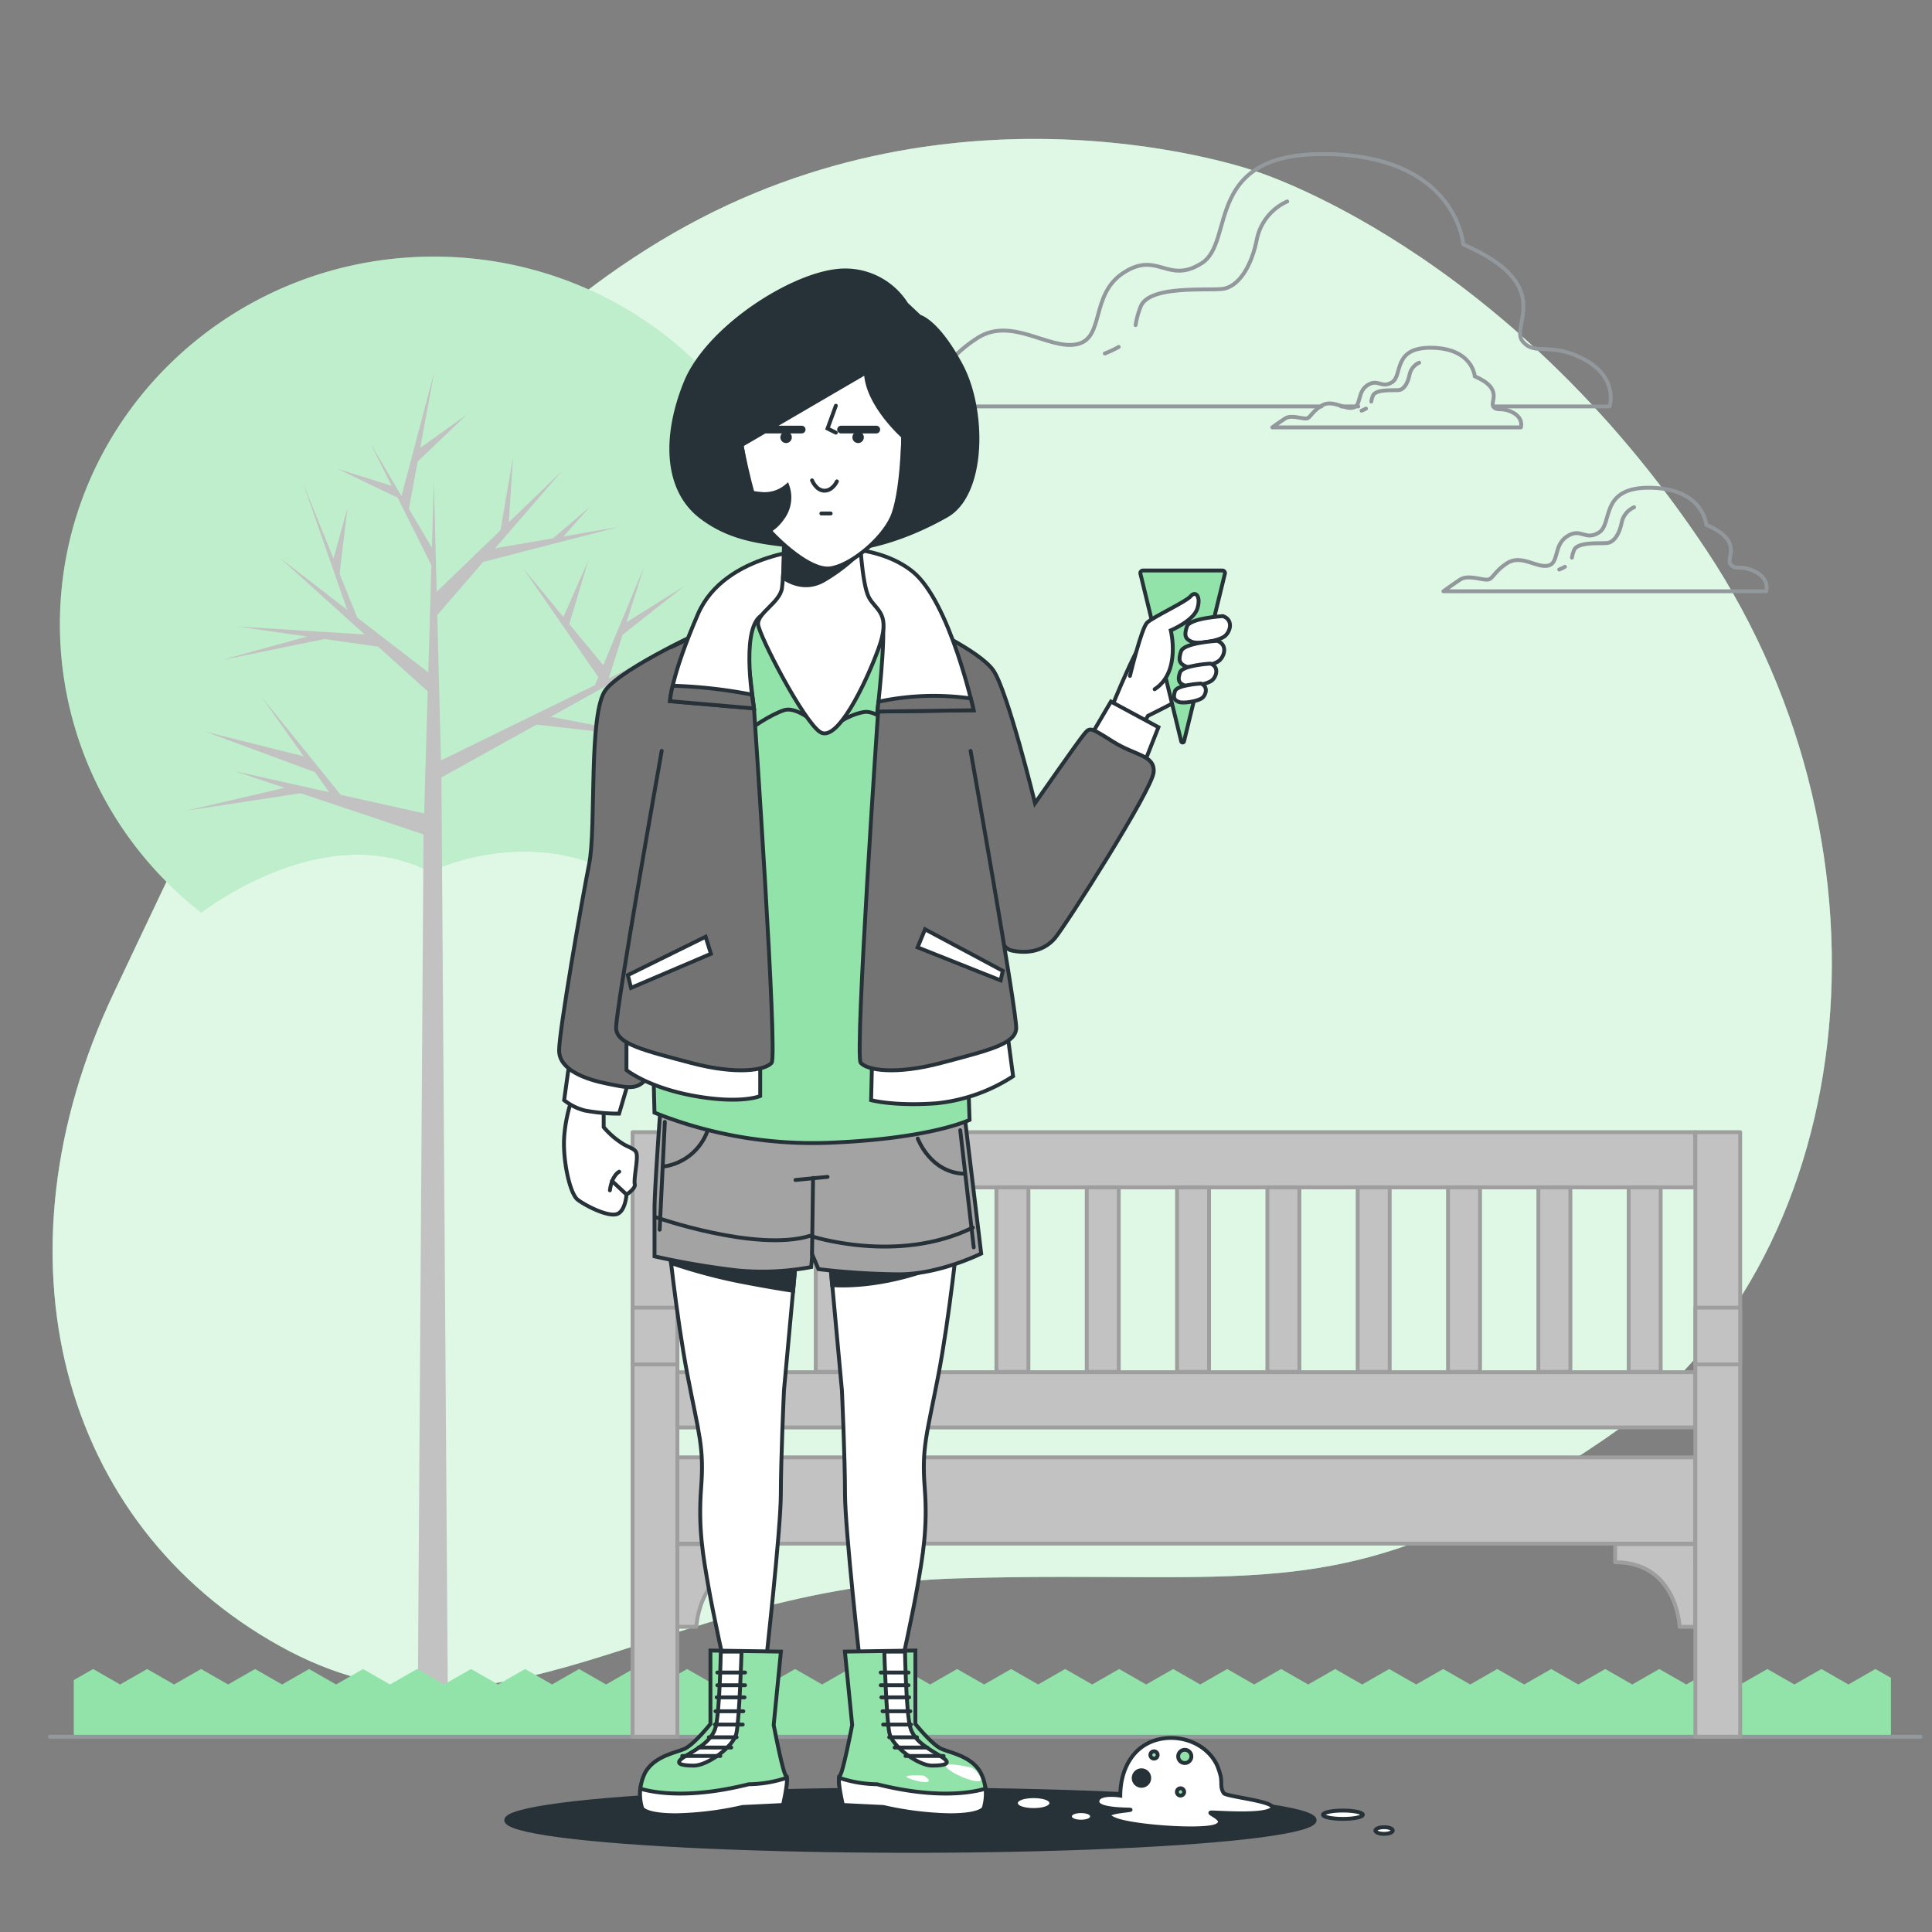 <svg xmlns="http://www.w3.org/2000/svg" viewBox="0 0 500 500"><rect x="0" y="0" width="500" height="500" fill="#808080" stroke="none"/><g id="background-simple"><path d="M324.65,44.22S248.77,17.39,174.19,60.39,61.88,188.6,29.5,256.85,15.59,394.46,72.43,426s95.59-15.14,175.4-17.52,101.25,9,167.54-36.12S493.78,221,441.66,142.45,324.65,44.22,324.65,44.22Z" style="fill:#92E3A9"></path><path d="M324.65,44.22S248.77,17.39,174.19,60.39,61.88,188.6,29.5,256.85,15.59,394.46,72.43,426s95.59-15.14,175.4-17.52,101.25,9,167.54-36.12S493.78,221,441.66,142.45,324.65,44.22,324.65,44.22Z" style="fill:#fff;opacity:0.7"></path></g><g id="Shadow"><ellipse cx="235.62" cy="471.06" rx="104.62" ry="7.94" style="fill:#263238;stroke:#263238;stroke-linecap:round;stroke-miterlimit:10"></ellipse></g><g id="Clouds"><path d="M454.45,148.05c-3.63-2-5.28-.33-6.6-2s3.63-5.95-6.28-10.24c0,0-.66-9.25-14.19-9.58s-9.91,9.25-13.54,11.56-4.63-1.32-8.26,1-2,6.94-4.95,7.6-6.94-3-10.57-.66-3.63,4.29-5.28,4.29-4.95-1.32-6.94,0-4.29,3-4.29,3h83.54S458.08,150,454.45,148.05Z" style="fill:none;stroke:#92989b;stroke-linecap:round;stroke-linejoin:round"></path><path d="M405,146.69a10.8,10.8,0,0,1-1.47.7" style="fill:none;stroke:#92989b;stroke-linecap:round;stroke-linejoin:round"></path><path d="M422.9,131.27a5.61,5.61,0,0,0-3.22,4c-.6,3-2,5-3.63,5.24s-7.65-.41-8.66,1.81a8.62,8.62,0,0,0-.57,2" style="fill:none;stroke:#92989b;stroke-linecap:round;stroke-linejoin:round"></path><path d="M391.58,106.79c-2.8-1.53-4.07-.26-5.09-1.53s2.8-4.58-4.83-7.88c0,0-.51-7.13-10.94-7.38s-7.63,7.12-10.43,8.9-3.56-1-6.35.76-1.53,5.35-3.82,5.85-5.34-2.28-8.14-.5-2.8,3.3-4.07,3.3-3.81-1-5.34,0-3.3,2.29-3.3,2.29h64.34S394.37,108.31,391.58,106.79Z" style="fill:none;stroke:#92989b;stroke-linecap:round;stroke-linejoin:round"></path><path d="M353.51,105.74a8.66,8.66,0,0,1-1.13.54" style="fill:none;stroke:#92989b;stroke-linecap:round;stroke-linejoin:round"></path><path d="M367.28,93.86a4.36,4.36,0,0,0-2.49,3.1c-.46,2.33-1.55,3.88-2.79,4s-5.9-.31-6.67,1.4a6.45,6.45,0,0,0-.44,1.56" style="fill:none;stroke:#92989b;stroke-linecap:round;stroke-linejoin:round"></path><line x1="347.07" y1="105.18" x2="351.53" y2="105.18" style="fill:none;stroke:#92989b;stroke-linecap:round;stroke-linejoin:round"></line><path d="M386.49,105.18h30.07s2.42-7.25-6.44-12.09-12.9-.8-16.12-4.83,8.86-14.5-15.31-25c0,0-1.61-22.56-34.65-23.37s-24.17,22.56-33,28.2-11.29-3.22-20.15,2.42S286,87.45,278.77,89.07,261.85,81.81,253,87.45s-8.87,10.48-12.89,10.48-12.09-3.22-16.93,0-10.47,7.25-10.47,7.25H342" style="fill:none;stroke:#92989b;stroke-linecap:round;stroke-linejoin:round"></path><path d="M289.52,89.78a26.87,26.87,0,0,1-3.6,1.7" style="fill:none;stroke:#92989b;stroke-linecap:round;stroke-linejoin:round"></path><path d="M293.89,84.13a21.52,21.52,0,0,1,1.38-4.94c2.45-5.41,17.21-3.93,21.14-4.43s7.38-5.41,8.85-12.78a13.77,13.77,0,0,1,7.87-9.84" style="fill:none;stroke:#92989b;stroke-linecap:round;stroke-linejoin:round"></path></g><g id="Tree"><path d="M111.24,225.63S144.54,209,171.6,235c.37.35.72.66,1.08,1a94.45,94.45,0,0,0,36.38-74.37c0-52.59-43.33-95.22-96.78-95.22S15.5,109,15.5,161.63a94.47,94.47,0,0,0,36.59,74.53C58.14,231.7,86.32,212.7,111.24,225.63Z" style="fill:#92E3A9"></path><path d="M111.24,225.63S144.54,209,171.6,235c.37.35.72.66,1.08,1a94.45,94.45,0,0,0,36.38-74.37c0-52.59-43.33-95.22-96.78-95.22S15.5,109,15.5,161.63a94.47,94.47,0,0,0,36.59,74.53C58.14,231.7,86.32,212.7,111.24,225.63Z" style="fill:#fff;opacity:0.4"></path><polygon points="77.81 205.29 109.61 215.95 108.06 449.46 115.97 449.46 114.24 201.2 138.85 187.53 174.11 191.52 142.53 185.49 181.3 163.95 157.54 175.57 161.1 164.3 177.1 151.67 162.13 161.06 166.62 146.87 156.13 172.15 147.33 161.52 152.24 145.07 145.81 159.68 135.46 147.17 154.84 175.24 153.98 177.31 114.13 196.79 113.17 159.16 125.06 145.42 160.03 136.39 145.83 138.84 152.53 131.29 143.15 139.3 128.11 141.9 145.34 122 131.68 135.17 132.76 118.41 129.53 137.24 113.01 153.16 112.28 124.68 111.78 141.77 105.83 131.67 108.1 119.44 120.78 107.32 108.75 115.91 112.39 96.24 103.91 128.4 95.91 114.81 101.37 125.73 87.52 121.4 102.91 128.81 111.65 146.3 110.84 174 92.46 159.84 87.88 148.47 89.91 131.59 86.32 144.47 86.58 145.27 78.53 125.3 89.86 157.83 72.54 144.47 94.37 164.19 61.45 162.15 79.48 164.73 57.26 170.84 84.01 165.38 97.88 167.36 110.69 178.93 109.77 210.51 88.18 205.7 67.74 180.43 78.59 195.73 53.36 189.42 81.5 199.83 85.19 205.03 60.85 199.6 73.64 203.89 48.27 209.79 77.81 205.29" style="fill:#c2c2c2"></polygon></g><g id="Floor"><polygon points="489.37 449.01 489.37 434.23 485.36 431.94 478.37 435.94 471.38 431.94 464.38 435.94 457.39 431.94 450.4 435.94 443.41 431.94 436.42 435.94 429.42 431.94 422.43 435.94 415.44 431.94 408.45 435.94 401.46 431.94 394.46 435.94 387.48 431.94 380.49 435.94 373.5 431.94 366.51 435.94 359.52 431.94 352.53 435.94 345.54 431.94 338.55 435.94 331.56 431.94 324.58 435.94 317.59 431.94 310.61 435.94 303.62 431.94 296.63 435.94 289.64 431.94 282.65 435.94 275.66 431.94 268.67 435.94 261.68 431.94 254.69 435.94 247.7 431.94 240.71 435.94 233.72 431.94 226.73 435.94 219.75 431.94 212.76 435.94 205.77 431.94 198.78 435.94 191.79 431.94 184.8 435.94 177.81 431.94 170.83 435.94 163.84 431.94 156.85 435.94 149.86 431.94 142.87 435.94 135.89 431.94 128.9 435.94 121.91 431.94 114.92 435.94 107.94 431.94 100.95 435.94 93.96 431.94 86.98 435.94 79.99 431.94 73 435.94 66.01 431.94 59.03 435.94 52.04 431.94 45.06 435.94 38.07 431.94 31.09 435.94 24.1 431.94 19.09 434.8 19.09 449.01 489.37 449.01" style="fill:#92E3A9"></polygon><line x1="497.05" y1="449.46" x2="12.93" y2="449.46" style="fill:none;stroke:#92989b;stroke-linecap:round;stroke-linejoin:round"></line></g><g id="Bench"><rect x="163.72" y="293" width="11.6" height="156.46" transform="translate(339.03 742.46) rotate(180)" style="fill:#c2c2c2;stroke:#9e9e9e;stroke-linecap:round;stroke-linejoin:round"></rect><rect x="438.76" y="293" width="11.6" height="156.46" transform="translate(889.12 742.46) rotate(180)" style="fill:#c2c2c2;stroke:#9e9e9e;stroke-linecap:round;stroke-linejoin:round"></rect><rect x="163.72" y="338.42" width="11.6" height="14.69" transform="translate(339.03 691.53) rotate(180)" style="fill:#c2c2c2;stroke:#9e9e9e;stroke-linecap:round;stroke-linejoin:round"></rect><rect x="438.76" y="338.42" width="11.6" height="14.69" transform="translate(889.12 691.53) rotate(180)" style="fill:#c2c2c2;stroke:#9e9e9e;stroke-linecap:round;stroke-linejoin:round"></rect><rect x="175.31" y="293" width="263.38" height="14.29" style="fill:#c2c2c2;stroke:#9e9e9e;stroke-linecap:round;stroke-linejoin:round"></rect><rect x="175.31" y="355.13" width="263.38" height="14.29" style="fill:#c2c2c2;stroke:#9e9e9e;stroke-linecap:round;stroke-linejoin:round"></rect><rect x="175.31" y="377.17" width="263.38" height="22.31" style="fill:#c2c2c2;stroke:#9e9e9e;stroke-linecap:round;stroke-linejoin:round"></rect><rect x="187.74" y="307.29" width="8.28" height="47.74" style="fill:#c2c2c2;stroke:#9e9e9e;stroke-linecap:round;stroke-linejoin:round"></rect><rect x="211.12" y="307.29" width="8.28" height="47.74" style="fill:#c2c2c2;stroke:#9e9e9e;stroke-linecap:round;stroke-linejoin:round"></rect><rect x="234.49" y="307.29" width="8.28" height="47.74" style="fill:#c2c2c2;stroke:#9e9e9e;stroke-linecap:round;stroke-linejoin:round"></rect><rect x="257.87" y="307.29" width="8.28" height="47.74" style="fill:#c2c2c2;stroke:#9e9e9e;stroke-linecap:round;stroke-linejoin:round"></rect><rect x="281.25" y="307.29" width="8.28" height="47.74" style="fill:#c2c2c2;stroke:#9e9e9e;stroke-linecap:round;stroke-linejoin:round"></rect><rect x="304.62" y="307.29" width="8.28" height="47.74" style="fill:#c2c2c2;stroke:#9e9e9e;stroke-linecap:round;stroke-linejoin:round"></rect><rect x="328" y="307.29" width="8.28" height="47.74" style="fill:#c2c2c2;stroke:#9e9e9e;stroke-linecap:round;stroke-linejoin:round"></rect><rect x="351.37" y="307.29" width="8.28" height="47.74" style="fill:#c2c2c2;stroke:#9e9e9e;stroke-linecap:round;stroke-linejoin:round"></rect><rect x="374.75" y="307.29" width="8.28" height="47.74" style="fill:#c2c2c2;stroke:#9e9e9e;stroke-linecap:round;stroke-linejoin:round"></rect><rect x="398.13" y="307.29" width="8.28" height="47.74" style="fill:#c2c2c2;stroke:#9e9e9e;stroke-linecap:round;stroke-linejoin:round"></rect><rect x="421.5" y="307.29" width="8.28" height="47.74" style="fill:#c2c2c2;stroke:#9e9e9e;stroke-linecap:round;stroke-linejoin:round"></rect><path d="M180.22,421s.67-16.7,16.7-16.7v-4.67H175.31V421Z" style="fill:#c2c2c2;stroke:#9e9e9e;stroke-linecap:round;stroke-linejoin:round"></path><path d="M438.69,421h-4s-.66-16.7-16.69-16.7v-4.67H438.7Z" style="fill:#c2c2c2;stroke:#9e9e9e;stroke-linecap:round;stroke-linejoin:round"></path></g><g id="Character"><path d="M172.86,319.59s2.15,21.19,5.1,36.48,4.29,18.51,3.49,29,.53,17.7,1.88,25.48,4.29,20.92,4.29,20.92h10.46s4-35.67,4-44.8.81-26.82.81-26.82l3.22-35.14S184.67,324.42,172.86,319.59Z" style="fill:#fff;stroke:#263238;stroke-linecap:round;stroke-miterlimit:10"></path><path d="M173.67,326.87a144.67,144.67,0,0,0,16.58,4.53c6.64,1.33,12.31,2.25,15,2.67l.86-9.38s-21.46-.27-33.27-5.1C172.86,319.59,173.16,322.48,173.67,326.87Z" style="fill:#263238;stroke:#263238;stroke-linecap:round;stroke-miterlimit:10"></path><path d="M202.1,427.43l-18.24-.27v19s-4.29,5.36-6.7,6.43-7.78,1.88-10.2,6.17a12.42,12.42,0,0,0-.8,9.12s.53,1.88,8.85,1.88a84.81,84.81,0,0,0,17.17-2.14l10.46-.54s1.61-7,.8-7.51-3.21-13.15-3.21-13.15Z" style="fill:#92E3A9;stroke:#263238;stroke-linecap:round;stroke-miterlimit:10"></path><path d="M202.64,467.13s1.24-5.37,1-7.05a31.94,31.94,0,0,1-9.85,1.68c-15.44,3.86-24.57,2.19-28.09,1.14a13.19,13.19,0,0,0,.46,5s.53,1.88,8.85,1.88a84.81,84.81,0,0,0,17.17-2.14Z" style="fill:#fff;stroke:#263238;stroke-linecap:round;stroke-miterlimit:10"></path><path d="M191.91,427.43s-.54,17.7-1.34,21.19-7.51,8.32-11,8.32-5.1-.54-2.68-2.15,7.24-3.76,8.31-7.78,1.34-19.58,1.34-19.58Z" style="fill:#fff;stroke:#263238;stroke-linecap:round;stroke-miterlimit:10"></path><line x1="185.64" y1="432.85" x2="192.83" y2="432.85" style="fill:none;stroke:#263238;stroke-linecap:round;stroke-miterlimit:10"></line><line x1="185.64" y1="436.14" x2="192.83" y2="436.14" style="fill:none;stroke:#263238;stroke-linecap:round;stroke-miterlimit:10"></line><line x1="185.48" y1="439.27" x2="192.68" y2="439.27" style="fill:none;stroke:#263238;stroke-linecap:round;stroke-miterlimit:10"></line><line x1="185.17" y1="442.87" x2="192.37" y2="442.87" style="fill:none;stroke:#263238;stroke-linecap:round;stroke-miterlimit:10"></line><line x1="185.01" y1="446.31" x2="192.21" y2="446.31" style="fill:none;stroke:#263238;stroke-linecap:round;stroke-miterlimit:10"></line><line x1="183.44" y1="449.6" x2="190.64" y2="449.6" style="fill:none;stroke:#263238;stroke-linecap:round;stroke-miterlimit:10"></line><line x1="180.78" y1="452.26" x2="189.24" y2="452.26" style="fill:none;stroke:#263238;stroke-linecap:round;stroke-miterlimit:10"></line><line x1="176.56" y1="454.45" x2="186.42" y2="454.45" style="fill:none;stroke:#263238;stroke-linecap:round;stroke-miterlimit:10"></line><path d="M247.9,319.59s-2.14,21.19-5.09,36.48-4.3,18.51-3.49,29-.54,17.7-1.88,25.48-4.29,20.92-4.29,20.92H222.69s-4-35.67-4-44.8-.8-26.82-.8-26.82l-3.22-35.14S236.1,324.42,247.9,319.59Z" style="fill:#fff;stroke:#263238;stroke-linecap:round;stroke-miterlimit:10"></path><path d="M215.36,332.6c3.84.25,14.73.28,28.51-5.44,1.2-.5,2.32-1,3.37-1.57.43-3.66.66-6,.66-6-11.8,4.83-33.26,5.1-33.26,5.1Z" style="fill:#263238;stroke:#263238;stroke-linecap:round;stroke-miterlimit:10"></path><path d="M218.66,427.43l18.24-.27v19s4.3,5.36,6.71,6.43,7.78,1.88,10.19,6.17a12.4,12.4,0,0,1,.81,9.12s-.54,1.88-8.85,1.88a84.81,84.81,0,0,1-17.17-2.14l-10.46-.54s-1.61-7-.81-7.51,3.22-13.15,3.22-13.15Z" style="fill:#92E3A9;stroke:#263238;stroke-linecap:round;stroke-miterlimit:10"></path><path d="M251.44,457.44s-8.6-1.93-6.24.22,9.4,4.59,8.61,2.58A5.45,5.45,0,0,0,251.44,457.44Z" style="fill:#fff"></path><path d="M239.1,459.54s-7.1-.43-3.44.86S242.11,461.47,239.1,459.54Z" style="fill:#fff"></path><path d="M218.13,467.13s-1.24-5.37-1-7.05a31.9,31.9,0,0,0,9.85,1.68c15.44,3.86,24.56,2.19,28.09,1.14a13.43,13.43,0,0,1-.46,5s-.54,1.88-8.85,1.88a84.81,84.81,0,0,1-17.17-2.14Z" style="fill:#fff;stroke:#263238;stroke-linecap:round;stroke-miterlimit:10"></path><path d="M228.86,427.43s.53,17.7,1.34,21.19,7.51,8.32,11,8.32,5.09-.54,2.68-2.15-7.24-3.76-8.32-7.78-1.34-19.58-1.34-19.58Z" style="fill:#fff;stroke:#263238;stroke-linecap:round;stroke-miterlimit:10"></path><line x1="235.13" y1="432.85" x2="227.93" y2="432.85" style="fill:none;stroke:#263238;stroke-linecap:round;stroke-miterlimit:10"></line><line x1="235.13" y1="436.14" x2="227.93" y2="436.14" style="fill:none;stroke:#263238;stroke-linecap:round;stroke-miterlimit:10"></line><line x1="235.29" y1="439.27" x2="228.09" y2="439.27" style="fill:none;stroke:#263238;stroke-linecap:round;stroke-miterlimit:10"></line><line x1="235.6" y1="442.87" x2="228.4" y2="442.87" style="fill:none;stroke:#263238;stroke-linecap:round;stroke-miterlimit:10"></line><line x1="235.76" y1="446.31" x2="228.56" y2="446.31" style="fill:none;stroke:#263238;stroke-linecap:round;stroke-miterlimit:10"></line><line x1="237.32" y1="449.6" x2="230.12" y2="449.6" style="fill:none;stroke:#263238;stroke-linecap:round;stroke-miterlimit:10"></line><line x1="239.98" y1="452.26" x2="231.53" y2="452.26" style="fill:none;stroke:#263238;stroke-linecap:round;stroke-miterlimit:10"></line><line x1="244.21" y1="454.45" x2="234.35" y2="454.45" style="fill:none;stroke:#263238;stroke-linecap:round;stroke-miterlimit:10"></line><path d="M156.23,287.14v4.56a21.34,21.34,0,0,0,5.37,4.56c2.68,1.34,3.22,1.34,3.22,3.22s-.81,5.9-.54,7-2.15,2.68-2.15,2.68-.26,4.56-2.68,5.1-7.78-2.15-9.92-3.76-4-10.73-3.49-16.63a38.79,38.79,0,0,1,2.15-9.92Z" style="fill:#fff;stroke:#263238;stroke-linecap:round;stroke-miterlimit:10"></path><line x1="162.13" y1="309.13" x2="158.38" y2="305.64" style="fill:none;stroke:#263238;stroke-linecap:round;stroke-miterlimit:10"></line><path d="M160.26,303.23s-1.88.81-2.42,4.83" style="fill:none;stroke:#263238;stroke-linecap:round;stroke-miterlimit:10"></path><path d="M147.38,274.8,146,284.72a14.1,14.1,0,0,0,5.36,2.68,47.57,47.57,0,0,0,8.86.81l2.68-9.12S150.6,276.94,147.38,274.8Z" style="fill:#fff;stroke:#263238;stroke-linecap:round;stroke-miterlimit:10"></path><path d="M183.86,162.4s-22.53,10.19-27.09,16.1-2.41,35.67-4.29,45.06-7.78,43.19-7.78,48.29,7,7.51,12.34,8.58,8.05,1.88,10.46-1.61,1.61-12.88,3.75-22.8S188.42,167,188.42,167" style="fill:#737373;stroke:#263238;stroke-linecap:round;stroke-miterlimit:10"></path><path d="M171,285.79s-1.61,21.73-1.61,27.1,0,12.25,0,12.25a208,208,0,0,0,21.35,3.64,68.24,68.24,0,0,0,19.2-.87l.27-3.22,1.61,3.76a188.69,188.69,0,0,0,20.92,1.34c10.46,0,21.19-5.37,21.19-5.37l-4.56-37.82S205.32,295.18,171,285.79Z" style="fill:#a3a3a3;stroke:#263238;stroke-linecap:round;stroke-miterlimit:10"></path><path d="M183.06,292.77a14.16,14.16,0,0,1-11.27,9.12" style="fill:none;stroke:#263238;stroke-linecap:round;stroke-miterlimit:10"></path><line x1="172.06" y1="290.35" x2="170.72" y2="318.25" style="fill:none;stroke:#263238;stroke-linecap:round;stroke-miterlimit:10"></line><path d="M169.65,315s26,9.12,40,4.83c0,0,22.54,7.51,42.12-2.14" style="fill:none;stroke:#263238;stroke-linecap:round;stroke-miterlimit:10"></path><line x1="210.15" y1="324.69" x2="210.42" y2="304.84" style="fill:none;stroke:#263238;stroke-linecap:round;stroke-miterlimit:10"></line><line x1="205.86" y1="305.38" x2="214.17" y2="304.57" style="fill:none;stroke:#263238;stroke-linecap:round;stroke-miterlimit:10"></line><line x1="248.51" y1="292.5" x2="252" y2="322.81" style="fill:none;stroke:#263238;stroke-linecap:round;stroke-miterlimit:10"></line><path d="M237.51,294.65s3.22,8.85,12.07,9.12" style="fill:none;stroke:#263238;stroke-linecap:round;stroke-miterlimit:10"></path><path d="M287.51,183.53s7.62-19.17,10.33-20.39,13.27-1.72,13.27-1.72-2,17-3.94,18.43-10.07,5.4-10.07,5.4l-1.48,2.46Z" style="fill:#fff;stroke:#263238;stroke-linecap:round;stroke-miterlimit:10"></path><path d="M306.42,191.87,317,148.48a.67.67,0,0,0-.65-.83H295.79a.67.67,0,0,0-.65.83l10.56,43.39A.37.37,0,0,0,306.42,191.87Z" style="fill:#92E3A9;stroke:#263238;stroke-linecap:round;stroke-miterlimit:10"></path><path d="M292.43,174.93s2.95-12.29,4.42-13.76,10.08-5.41,11.31-6.88,2.7,0,1.72,3.19-6.88,5.66-6.88,5.66,2.7,10.81-4.18,15.23" style="fill:#fff;stroke:#263238;stroke-linecap:round;stroke-miterlimit:10"></path><path d="M316.51,159.45s-8.6.49-9.34,2.7-.49,3.2,1.23,3.93,7.13-.24,8.6-1.47S319.22,160.43,316.51,159.45Z" style="fill:#fff;stroke:#263238;stroke-linecap:round;stroke-miterlimit:10"></path><path d="M315,165.84s-8.6.49-9.34,2.7-.49,3.2,1.23,3.93,7.12-.24,8.6-1.47S317.74,166.82,315,165.84Z" style="fill:#fff;stroke:#263238;stroke-linecap:round;stroke-miterlimit:10"></path><path d="M313.26,171.74s-7.25.41-7.87,2.27-.41,2.7,1,3.32,6-.21,7.25-1.24S315.54,172.56,313.26,171.74Z" style="fill:#fff;stroke:#263238;stroke-linecap:round;stroke-miterlimit:10"></path><path d="M310.78,176.9s-6.14.35-6.67,1.93-.35,2.27.88,2.8,5.08-.17,6.14-1S312.7,177.6,310.78,176.9Z" style="fill:#fff;stroke:#263238;stroke-linecap:round;stroke-miterlimit:10"></path><polygon points="282.6 189.92 287.51 181.57 299.8 188.2 296.12 197.54 282.6 189.92" style="fill:#fff;stroke:#263238;stroke-linecap:round;stroke-miterlimit:10"></polygon><path d="M238.61,161.66s14.75,6.64,18.43,11.8,10.82,34.4,10.82,34.4,11.3-16.22,12.77-17.94,1.48-1.72,7.38,2,10.81,3.44,10.56,7.86-22.85,39.81-25.55,43-6.88,4.17-11.31,3.19-13.51-22.12-17.45-30.23S231,169,231.24,163.38,238.61,161.66,238.61,161.66Z" style="fill:#737373;stroke:#263238;stroke-linecap:round;stroke-miterlimit:10"></path><path d="M236.71,157s-17.44-7.25-27.36-8-16.37,9.12-18.51,15.56-22,101.93-22,101.93l.54,21.46a110.38,110.38,0,0,0,45.6,7.78c26-1.07,35.94-5.9,35.94-5.9L248.24,208l-6.7-45.06Z" style="fill:#92E3A9;stroke:#263238;stroke-linecap:round;stroke-miterlimit:10"></path><path d="M211.09,187.22s-4.92-4.43-8.11-3.44-9,4.71-9.51,5.7-4.21-17.87-2.63-24.93,8.45-12.47,14.35-13.21,11.31-2.21,17.69.49,9.34,6.64,10.33,11.8,3.19,29.49,3.19,29.49-8.11-9.59-12.78-8.85-9.34,4.67-9.34,4.67Z" style="fill:#92E3A9;stroke:#263238;stroke-linecap:round;stroke-miterlimit:10"></path><path d="M196.74,273.72v9.93s-4.83,2.14-16.9,0-17.71-6.71-17.71-6.71v-9.39A78.72,78.72,0,0,0,196.74,273.72Z" style="fill:#fff;stroke:#263238;stroke-linecap:round;stroke-miterlimit:10"></path><path d="M171.25,194.32s-12.07,67.87-11.8,71.89,7.24,5.64,19.32,8.85,19.31,1.88,20.92,0-4.56-91.74-4.56-91.74l-2.95-24.67-18.51,8.85" style="fill:#737373;stroke:#263238;stroke-linecap:round;stroke-miterlimit:10"></path><path d="M225.71,273.72l-.27,11s5.9,1.61,16.9.81a44.51,44.51,0,0,0,19.85-7l-1.61-12.07S238.58,273.72,225.71,273.72Z" style="fill:#fff;stroke:#263238;stroke-linecap:round;stroke-miterlimit:10"></path><path d="M251.19,194.32s12.07,67.87,11.8,71.89-7.24,5.64-19.31,8.85-19.32,1.88-20.93,0,4.56-91.74,4.56-91.74l2.95-24.67,16.37,11.8" style="fill:#737373;stroke:#263238;stroke-linecap:round;stroke-miterlimit:10"></path><path d="M211.22,142s-23.6.81-30.58,16.9-7.24,22.54-7.24,22.54l21.73,1.87s-3.59-19.84,1.68-23.86c3.3-2.51,3.46-1.34,3.46-1.34l9.34-6.45s17.83,3.25,18.78,8.85c.85,5-1.32,23.63-1.32,23.63l24.9-.34s-6.14-28.11-15.8-35.89S211.22,142,211.22,142Z" style="fill:#fff;stroke:#263238;stroke-linecap:round;stroke-miterlimit:10"></path><path d="M227.35,181.6c-.17,1.56-.28,2.55-.28,2.55l24.9-.34s-.25-1.16-.73-3.05A68.43,68.43,0,0,0,227.35,181.6Z" style="fill:#737373;stroke:#263238;stroke-linecap:round;stroke-miterlimit:10"></path><path d="M194.6,179.78a125.64,125.64,0,0,0-20.5-2.31,24,24,0,0,0-.7,4l21.73,1.87S194.88,181.92,194.6,179.78Z" style="fill:#737373;stroke:#263238;stroke-linecap:round;stroke-miterlimit:10"></path><path d="M202.91,139.33s0,9.12-.54,12.88-6.44,6.44-6.17,9.39,11.8,25.21,16.1,27.89,11.53-12.07,15-21.46-.54-9.92-2.42-13.41-2.41-16.36-2.41-16.36Z" style="fill:#fff;stroke:#263238;stroke-linecap:round;stroke-miterlimit:10"></path><path d="M222.78,142.76c-.21-2.57-.29-4.5-.29-4.5l-19.58,1.07s0,5.9-.28,10.16c2.58,1.72,6.5,3.15,10.81.56A46.53,46.53,0,0,0,222.78,142.76Z" style="fill:#263238;stroke:#263238;stroke-linecap:round;stroke-miterlimit:10"></path><path d="M234.56,78.71a18.7,18.7,0,0,0-18-8.59c-12.34,1.35-33.53,15-39.17,29s-5.09,27.62,4,34.6,18.78,6.71,29.77,8.31,23.88-2.95,33.8-8.58,9.93-27.36,3.76-38.9-10.73-12.6-10.73-12.6Z" style="fill:#263238;stroke:#263238;stroke-linecap:round;stroke-miterlimit:10"></path><path d="M224.1,96.41l-32.19,18.78s3.22,17.44,6.44,21.19,11.26,11.27,16.36,10.73,13.41-7.24,16.1-13.14S233.76,113,233.76,113,224.37,104.73,224.1,96.41Z" style="fill:#fff;stroke:#263238;stroke-linecap:round;stroke-miterlimit:10"></path><line x1="198.35" y1="111.17" x2="207.47" y2="111.17" style="fill:none;stroke:#263238;stroke-linecap:round;stroke-miterlimit:10;stroke-width:2px"></line><line x1="217.66" y1="111.17" x2="226.78" y2="111.17" style="fill:none;stroke:#263238;stroke-linecap:round;stroke-miterlimit:10;stroke-width:2px"></line><polyline points="216.32 105 214.17 110.9 216.32 111.97" style="fill:none;stroke:#263238;stroke-linecap:round;stroke-miterlimit:10"></polyline><path d="M210.15,124.31s1.07,2.68,3.22,2.68,3.22-2.41,3.22-2.41" style="fill:none;stroke:#263238;stroke-linecap:round;stroke-miterlimit:10"></path><line x1="212.56" y1="132.89" x2="214.98" y2="132.89" style="fill:none;stroke:#263238;stroke-linecap:round;stroke-miterlimit:10"></line><path d="M223.56,113.18a1.48,1.48,0,1,1-1.47-1.48A1.47,1.47,0,0,1,223.56,113.18Z" style="fill:#263238"></path><path d="M204.92,113.18a1.48,1.48,0,1,1-1.48-1.48A1.47,1.47,0,0,1,204.92,113.18Z" style="fill:#263238"></path><path d="M190.57,126.19a18.2,18.2,0,0,0,6.17,1.61,8.82,8.82,0,0,0,7-2.15,8.94,8.94,0,0,1-1.34,8.59c-3.22,4.56-7.78,4.82-11.26,4" style="fill:#263238;stroke:#263238;stroke-linecap:round;stroke-miterlimit:10"></path><path d="M191.91,115.19l-4,3.76a5.87,5.87,0,0,0,5.36,3.75Z" style="fill:none;stroke:#263238;stroke-linecap:round;stroke-miterlimit:10"></path><path d="M233.76,113l4.56,3.22s-.54,5.64-4.83,6.44Z" style="fill:none;stroke:#263238;stroke-linecap:round;stroke-miterlimit:10"></path><polygon points="162.49 252.35 182.61 242.43 183.99 246.84 163.31 255.66 162.49 252.35" style="fill:#fff;stroke:#263238;stroke-linecap:round;stroke-miterlimit:10"></polygon><polygon points="239.4 240.5 237.47 245.18 258.97 253.73 259.52 251.25 239.4 240.5" style="fill:#fff;stroke:#263238;stroke-linecap:round;stroke-miterlimit:10"></polygon><path d="M315.92,459.71a18,18,0,0,0-1-3c-2.71-5.53-9.45-8-15.27-6.51-6.67,1.69-9.72,8-9.72,14.5,0,0-5.92-.94-5.92,1.55s10,1.87,8.41,2.18-8.41.63-3.74,2.49,23.05,3.12,26.16,1.56-3.11-3.42-1.25-3.42,13.71.93,15.57-.94-11.83-3.11-12.45-4.05C315.74,462.54,316.27,461.63,315.92,459.71Z" style="fill:#fff;stroke:#263238;stroke-linecap:round;stroke-miterlimit:10"></path><circle cx="295.41" cy="460.16" r="2.02" style="fill:#263238;stroke:#263238;stroke-linecap:round;stroke-miterlimit:10"></circle><circle cx="306.62" cy="454.56" r="1.71" style="fill:#92E3A9;stroke:#263238;stroke-linecap:round;stroke-miterlimit:10"></circle><path d="M306.46,463.74a.94.94,0,1,1-.93-.93A.94.94,0,0,1,306.46,463.74Z" style="fill:#92E3A9;stroke:#263238;stroke-linecap:round;stroke-miterlimit:10"></path><path d="M299.6,454.18a.94.94,0,1,1-.94-.94A.94.94,0,0,1,299.6,454.18Z" style="fill:#92E3A9;stroke:#263238;stroke-linecap:round;stroke-miterlimit:10"></path><ellipse cx="267.5" cy="466.64" rx="4.09" ry="1.29" style="fill:#fff"></ellipse><path d="M282.13,470.08c0,.48-1.05.86-2.36.86s-2.37-.38-2.37-.86,1.06-.86,2.37-.86S282.13,469.61,282.13,470.08Z" style="fill:#fff"></path><path d="M352.71,469.65c0,.59-2.31,1.08-5.17,1.08s-5.16-.49-5.16-1.08,2.31-1.08,5.16-1.08S352.71,469.06,352.71,469.65Z" style="fill:#fff;stroke:#263238;stroke-linecap:round;stroke-miterlimit:10"></path><path d="M360.45,473.74c0,.47-1,.86-2.25.86s-2.26-.39-2.26-.86,1-.86,2.26-.86S360.45,473.26,360.45,473.74Z" style="fill:#fff;stroke:#263238;stroke-linecap:round;stroke-miterlimit:10"></path></g></svg>